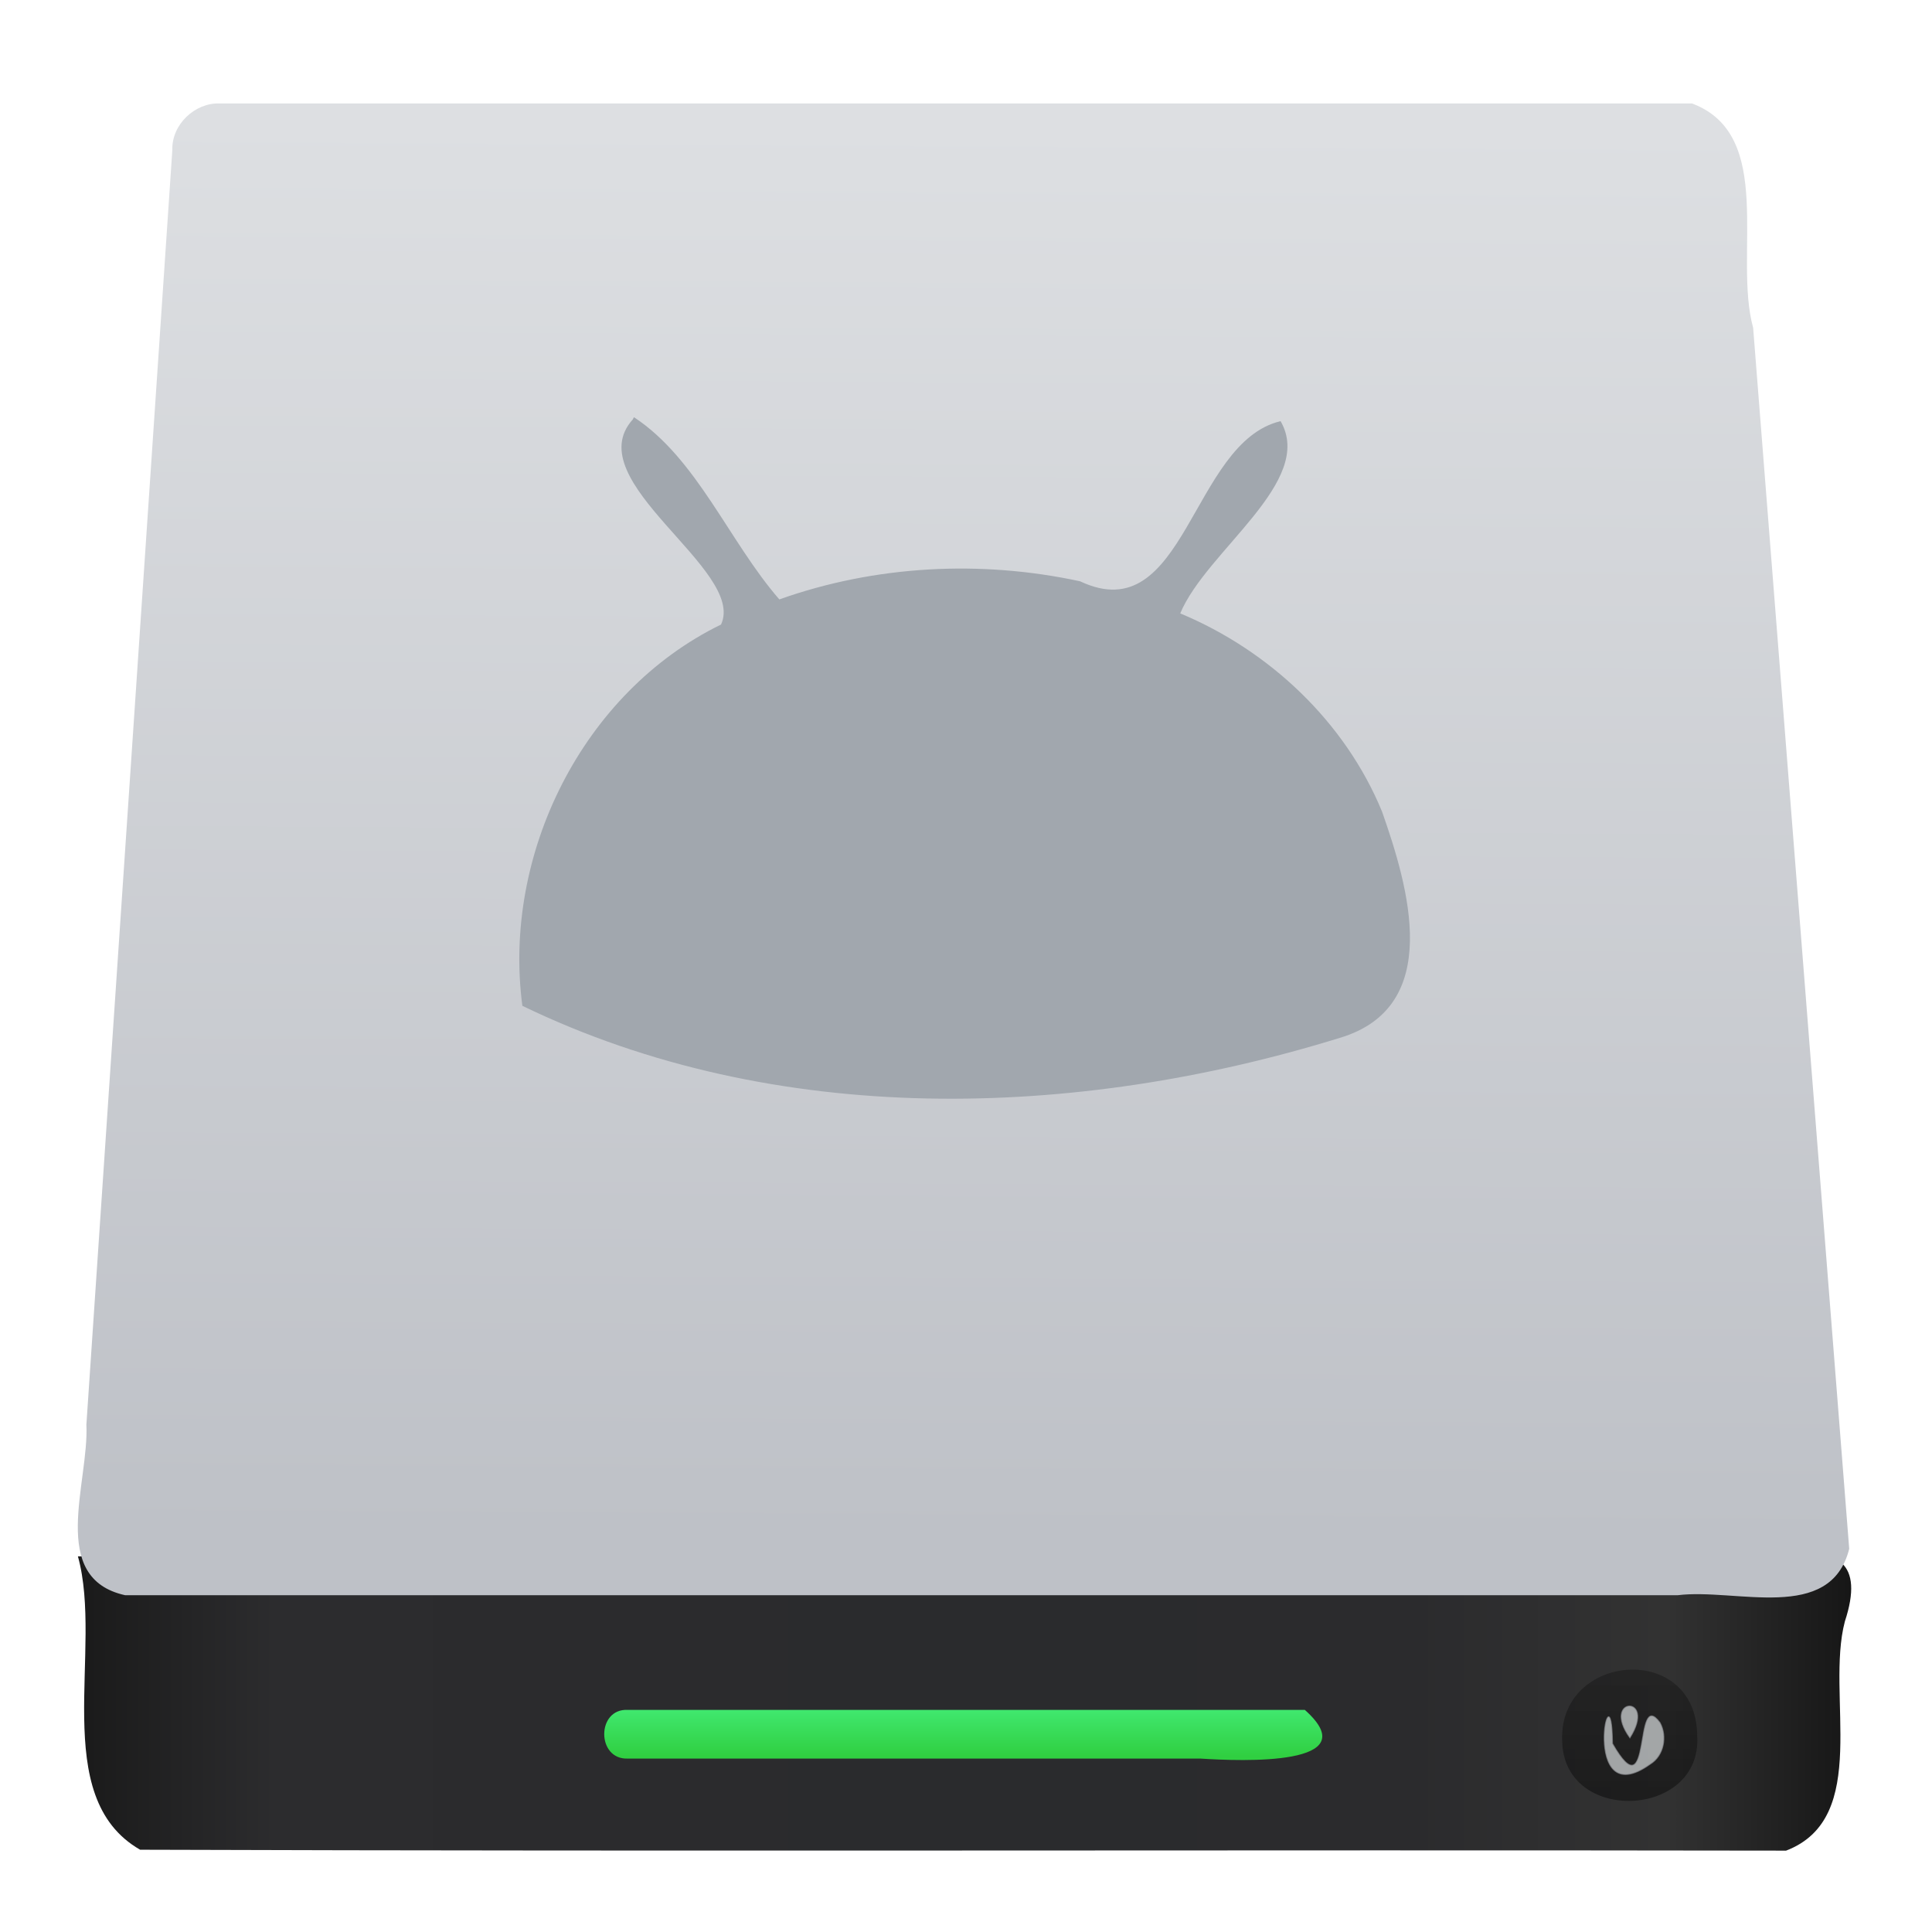 <?xml version="1.0" encoding="UTF-8" standalone="no"?><!DOCTYPE svg PUBLIC "-//W3C//DTD SVG 1.1//EN" "http://www.w3.org/Graphics/SVG/1.1/DTD/svg11.dtd"><svg height="64" id="svg50" version="1.1" viewBox="0 0 48 48.0" width="64" xmlns="http://www.w3.org/2000/svg"><linearGradient gradientTransform="matrix(0.345,-2e-8,0,0.339,-5.562,1006.353)" gradientUnits="userSpaceOnUse" id="a" x1="10.094" x2="122.719" y1="107.361" y2="107.361"><stop offset="0" stop-color="#1a1a1a"/><stop offset="0.111" stop-color="#2c2c2e"/><stop offset="0.29" stop-color="#2b2b2d"/><stop offset="0.512" stop-color="#2a2b2d"/><stop offset="0.752" stop-color="#2b2b2d"/><stop offset="0.897" stop-color="#323232"/><stop offset="1" stop-color="#171717"/></linearGradient><linearGradient gradientTransform="matrix(1.389,-7e-8,-1e-8,1.389,-607.503,288.037)" gradientUnits="userSpaceOnUse" id="b" x1="449.428" x2="449.549" y1="540.746" y2="518.407"><stop offset="0" stop-color="#bec1c7"/><stop offset="1" stop-color="#dddfe2"/></linearGradient><linearGradient gradientTransform="matrix(0.702,0,0,1.389,-298.509,288.111)" gradientUnits="userSpaceOnUse" id="c" x1="451.021" x2="451.021" y1="544.15" y2="543.088"><stop offset="0" stop-color="#30cf41"/><stop offset="1" stop-color="#47f383"/></linearGradient><linearGradient gradientTransform="matrix(1.389,0,0,1.389,-616.781,285.25)" gradientUnits="userSpaceOnUse" id="d" x1="467.175" x2="467.175" y1="546.847" y2="544.724"><stop offset="0" stop-color="#040404"/><stop offset="1" stop-color="#121212" stop-opacity="0.908"/></linearGradient><g id="g48" transform="matrix(1.093,0,0,1.093,-351.285,-550.285)"><g id="g44" style="stroke-width:1.317" transform="matrix(1.036,0,0,1.036,325.321,-538.136)"><path d="m -2.08,1039.551 c 0.566,2.041 -0.653,5.279 1.365,6.438 12.032,0.04 24.077,0 36.114,0.02 1.872,-0.717 0.862,-3.411 1.29,-5.03 0.425,-1.29 -0.156,-1.636 -1.329,-1.426 -12.48,0 -24.96,0 -37.44,0 z" id="path32" style="fill:url(#a)"/><path d="m 1.028,1007.674 c 10.769,0 21.537,0 32.306,0 1.845,0.691 0.904,3.332 1.342,4.921 0.703,8.931 1.405,17.861 2.108,26.792 -0.412,1.64 -2.482,0.858 -3.765,1.018 -11.354,0 -22.708,0 -34.062,0 -1.698,-0.375 -0.789,-2.468 -0.851,-3.742 0.629,-9.323 1.258,-18.647 1.886,-27.971 -0.017,-0.55 0.49,-1.035 1.035,-1.018 z" id="path34" style="fill:url(#b)"/><path d="m 9.986,1042.921 c 4.951,0 9.903,0 14.854,0 1.387,1.238 -1.374,1.127 -2.293,1.068 -4.187,0 -8.374,0 -12.561,0 -0.689,0.03 -0.692,-1.104 0,-1.068 z" id="rect36" style="fill:url(#c)"/><path d="m 33.449,1043.493 c 0.114,1.815 -2.952,1.953 -2.963,0.09 -0.066,-1.918 2.95,-2.167 2.963,-0.09 z" id="ellipse38" style="opacity:0.452;fill:url(#d)"/><path d="m 31.972,1043.532 c 0.603,-0.953 -0.644,-0.897 0,0 z" id="path40" style="opacity:0.668;fill:#e3e8ea;stroke:#909296;stroke-width:0.024"/><path d="m 32.632,1043.202 c -0.591,-0.802 -0.156,2.012 -1.043,0.458 -0.017,-1.916 -0.737,1.571 0.83,0.449 0.299,-0.184 0.377,-0.608 0.213,-0.907 z" id="path42" style="opacity:0.668;fill:#e3e8ea;stroke:#909296;stroke-width:0.024"/></g><path d="m 335.779,512.997 c -1.266,1.404 2.588,3.412 2.006,4.662 -3.15,1.538 -4.972,5.226 -4.516,8.667 5.763,2.789 12.577,2.585 18.583,0.728 2.369,-0.709 1.557,-3.439 0.958,-5.143 -0.839,-2.04 -2.562,-3.662 -4.587,-4.505 0.597,-1.431 3.076,-2.995 2.281,-4.37 -2.037,0.484 -2.159,4.772 -4.558,3.64 -2.259,-0.488 -4.656,-0.363 -6.836,0.412 -1.147,-1.319 -1.867,-3.197 -3.305,-4.142 z" id="path46" style="fill:#a1a7ae;fill-rule:evenodd"/></g></svg>